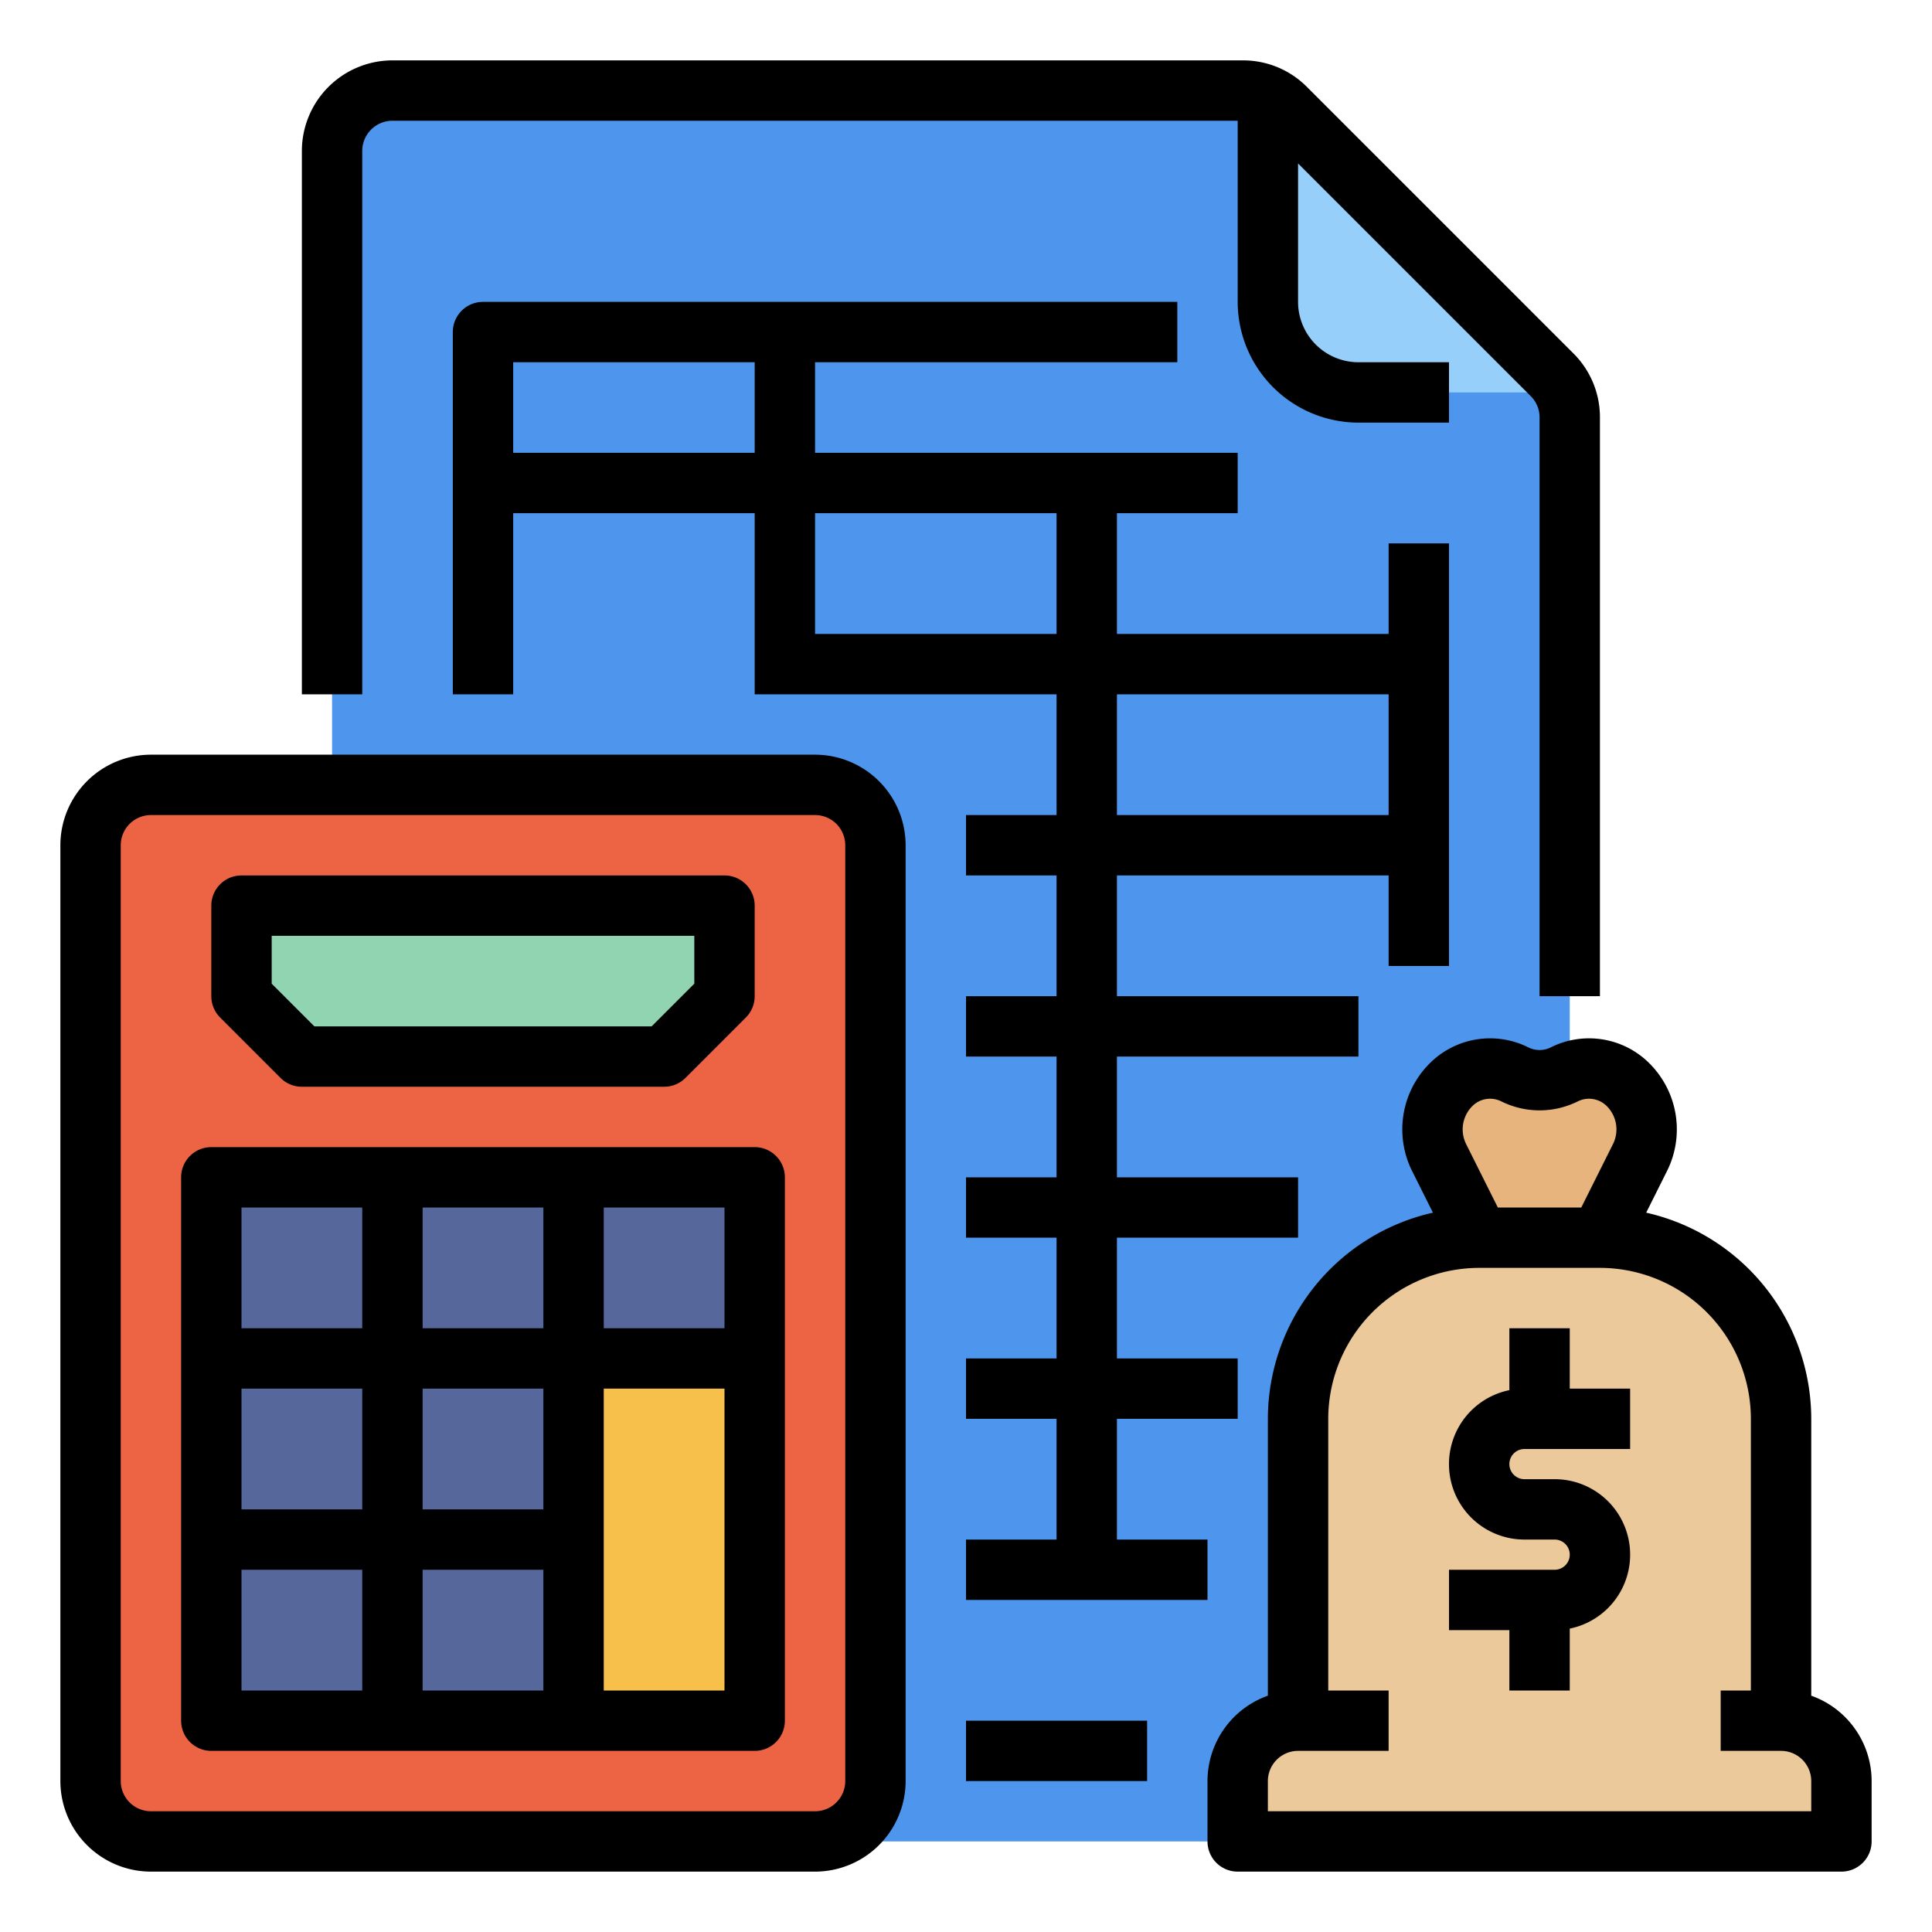 <svg id="filled_outline" height="512" viewBox="0 0 512 512" width="512" xmlns="http://www.w3.org/2000/svg" data-name="filled outline"><path d="m416 110.63v377.37h-328v-448a15.996 15.996 0 0 1 16-16h225.37a16.144 16.144 0 0 1 11.32 4.69l70.62 70.62a16.144 16.144 0 0 1 4.69 11.32z" fill="#4e96ed"/><path d="m392 328-10.604-21.208a16.74 16.74 0 0 1 3.136-19.324 14.654 14.654 0 0 1 16.915-2.745 14.654 14.654 0 0 0 13.107 0 14.654 14.654 0 0 1 16.915 2.745 16.74 16.74 0 0 1 3.136 19.324l-10.604 21.208z" fill="#e6b47c"/><path d="m472 456a16 16 0 0 1 16 16v16h-160v-16a16 16 0 0 1 16-16v-80a48 48 0 0 1 48-48h32a48 48 0 0 1 48 48z" fill="#ebc99b"/><rect fill="#ed6445" height="280" rx="16" width="208" x="24" y="208"/><path d="m64 240h128v24l-16 16h-96l-16-16z" fill="#90d4b1"/><path d="m152 360h48v96h-48z" fill="#f7c04a"/><path d="m56 312v144h96v-96h48v-48z" fill="#56679c"/><path d="m414.55 104h-54.55a24.006 24.006 0 0 1 -24-24v-54.55a15.828 15.828 0 0 1 4.69 3.24l70.62 70.62a15.823 15.823 0 0 1 3.24 4.69z" fill="#96cffa"/><path d="m480 449.376v-73.376a56.087 56.087 0 0 0 -43.74-54.632l5.499-10.998a24.708 24.708 0 0 0 -4.634-28.558 22.617 22.617 0 0 0 -26.149-4.244 6.685 6.685 0 0 1 -5.951 0 22.624 22.624 0 0 0 -26.15 4.243 24.709 24.709 0 0 0 -4.634 28.559l5.499 10.998a56.087 56.087 0 0 0 -43.74 54.632v73.376a24.039 24.039 0 0 0 -16 22.624v16a8 8 0 0 0 8 8h160a8 8 0 0 0 8-8v-16a24.039 24.039 0 0 0 -16-22.624zm-89.811-156.251a6.642 6.642 0 0 1 7.68-1.246 22.761 22.761 0 0 0 20.262 0 6.646 6.646 0 0 1 7.68 1.247 8.727 8.727 0 0 1 1.637 10.088l-8.393 16.786h-22.111l-8.393-16.786a8.727 8.727 0 0 1 1.638-10.089zm89.811 186.875h-144v-8a8.009 8.009 0 0 1 8-8h24v-16h-16v-72a40.046 40.046 0 0 1 40-40h32a40.046 40.046 0 0 1 40 40v72h-8v16h16a8.009 8.009 0 0 1 8 8z"/><path d="m416 352h-16v16.403a20 20 0 0 0 4 39.597h8a4 4 0 0 1 0 8h-28v16h16v16h16v-16.403a20 20 0 0 0 -4-39.597h-8a4 4 0 0 1 0-8h28v-16h-16z"/><path d="m216 200h-176a24.027 24.027 0 0 0 -24 24v248a24.027 24.027 0 0 0 24 24h176a24.027 24.027 0 0 0 24-24v-248a24.027 24.027 0 0 0 -24-24zm8 272a8.009 8.009 0 0 1 -8 8h-176a8.009 8.009 0 0 1 -8-8v-248a8.009 8.009 0 0 1 8-8h176a8.009 8.009 0 0 1 8 8z"/><path d="m74.343 285.657a8 8 0 0 0 5.657 2.343h96a8 8 0 0 0 5.657-2.343l16-16a8.001 8.001 0 0 0 2.343-5.657v-24a8 8 0 0 0 -8-8h-128a8 8 0 0 0 -8 8v24a8.001 8.001 0 0 0 2.343 5.657zm-2.343-37.657h112v12.687l-11.313 11.313h-89.373l-11.314-11.313z"/><path d="m200 304h-144a8 8 0 0 0 -8 8v144a8 8 0 0 0 8 8h144a8 8 0 0 0 8-8v-144a8 8 0 0 0 -8-8zm-8 48h-32v-32h32zm-128 16h32v32h-32zm48 0h32v32h-32zm32-16h-32v-32h32zm-80-32h32v32h-32zm0 96h32v32h-32zm48 0h32v32h-32zm80 32h-32v-80h32z"/><path d="m424 264v-153.373a23.844 23.844 0 0 0 -7.03-16.971l-70.627-70.627a23.843 23.843 0 0 0 -16.971-7.029h-225.373a24.027 24.027 0 0 0 -24 24v144h16v-144a8.009 8.009 0 0 1 8-8h224v48a32.036 32.036 0 0 0 32 32h24v-16h-24a16.018 16.018 0 0 1 -16-16v-36.686l61.657 61.657a7.945 7.945 0 0 1 2.343 5.656v153.373z"/><path d="m384 256v-112h-16v24h-72v-32h32v-16h-112v-24h96v-16h-184a8 8 0 0 0 -8 8v96h16v-48h64v48h80v32h-24v16h24v32h-24v16h24v32h-24v16h24v32h-24v16h24v32h-24v16h64v-16h-24v-32h32v-16h-32v-32h48v-16h-48v-32h64v-16h-64v-32h72v24zm-248-136v-24h64v24zm80 48v-32h64v32zm80 48v-32h72v32z"/><path d="m256 456h48v16h-48z"/></svg>